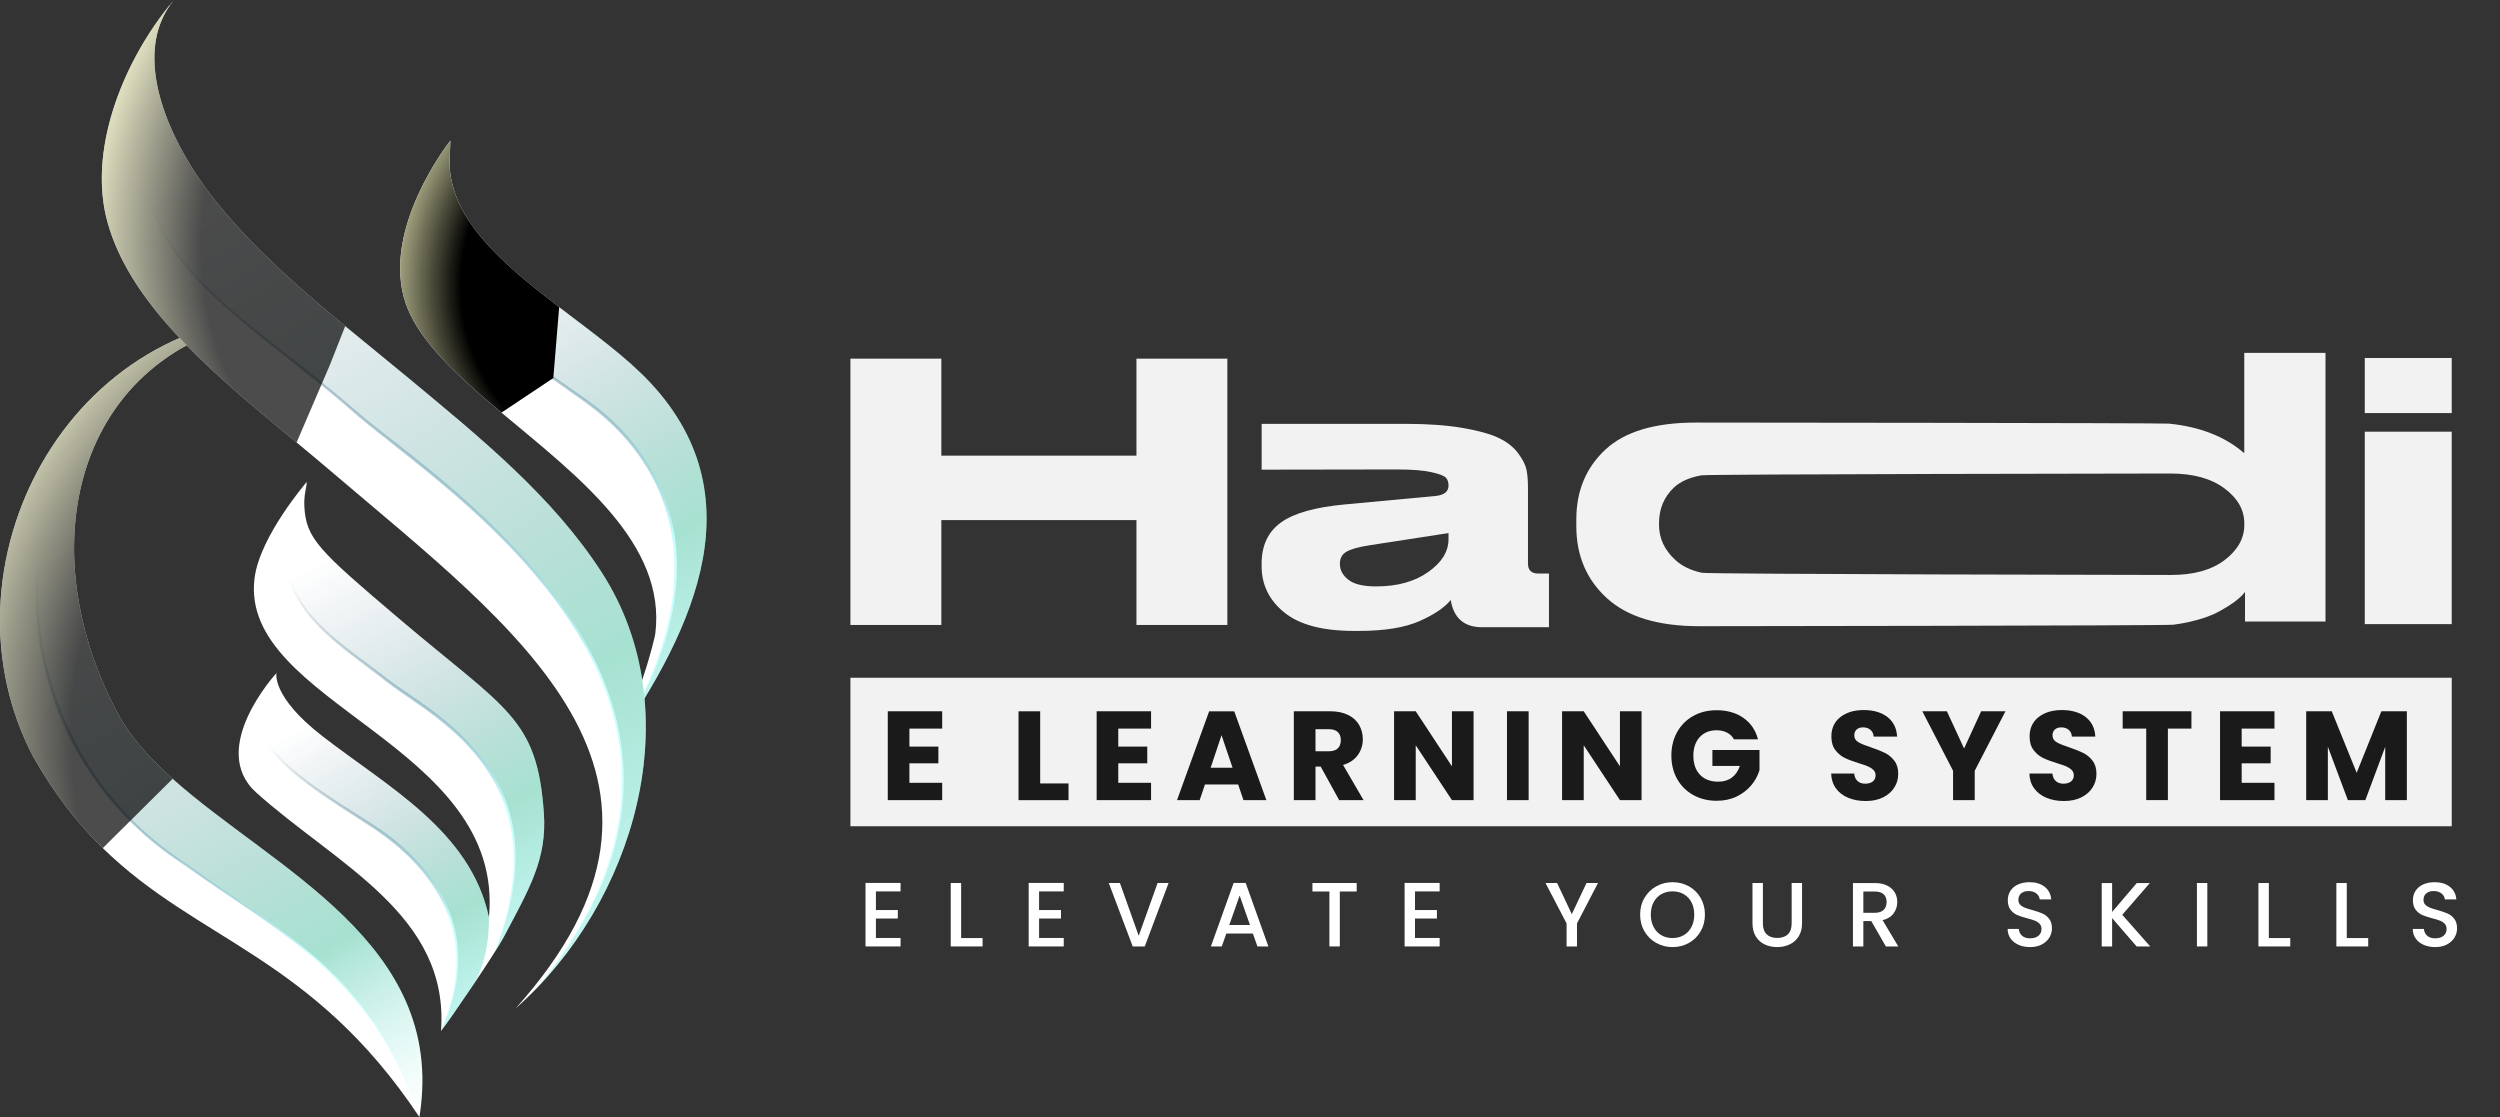 <?xml version="1.0" encoding="UTF-8"?>
<svg xmlns="http://www.w3.org/2000/svg" xmlns:xlink="http://www.w3.org/1999/xlink" viewBox="0 0 819.52 366.17">
  <rect x="0" y="0" width="819.52" height="366.17" fill="#333333" stroke="none"/>
  <defs>
    <style>
      .cls-1 {
        fill: url(#radial-gradient-2);
      }

      .cls-1, .cls-2, .cls-3 {
        mix-blend-mode: color-dodge;
      }

      .cls-1, .cls-3 {
        opacity: .7;
      }

      .cls-4 {
        fill: url(#linear-gradient-2);
      }

      .cls-5 {
        fill: #fff;
      }

      .cls-6 {
        fill: url(#linear-gradient-8);
      }

      .cls-6, .cls-7, .cls-8, .cls-9, .cls-10, .cls-11 {
        mix-blend-mode: luminosity;
      }

      .cls-6, .cls-7, .cls-8, .cls-9, .cls-11 {
        opacity: .35;
      }

      .cls-12 {
        isolation: isolate;
      }

      .cls-2 {
        fill: url(#radial-gradient);
      }

      .cls-13 {
        fill: url(#linear-gradient-10);
      }

      .cls-7 {
        fill: url(#linear-gradient-3);
      }

      .cls-8 {
        fill: url(#linear-gradient-6);
      }

      .cls-14 {
        fill: url(#linear-gradient-5);
      }

      .cls-9 {
        fill: url(#linear-gradient-4);
      }

      .cls-15 {
        fill: url(#linear-gradient-7);
      }

      .cls-3 {
        fill: url(#radial-gradient-3);
      }

      .cls-16 {
        fill: url(#linear-gradient-9);
      }

      .cls-17 {
        fill: #1a1a1a;
      }

      .cls-11 {
        fill: url(#linear-gradient);
      }

      .cls-18 {
        fill: #f2f2f2;
      }
    </style>
    <linearGradient id="linear-gradient" x1="162.11" y1="351.75" x2="32.35" y2="126.99" gradientUnits="userSpaceOnUse">
      <stop offset="0" stop-color="#56e9de" stop-opacity="0"/>
      <stop offset=".24" stop-color="#01aa7a"/>
      <stop offset=".63" stop-color="#005861" stop-opacity=".34"/>
      <stop offset=".85" stop-color="#002f55" stop-opacity="0"/>
    </linearGradient>
    <linearGradient id="linear-gradient-2" x1="161.91" y1="351.86" x2="31.85" y2="126.58" gradientUnits="userSpaceOnUse">
      <stop offset="0" stop-color="#ceffff"/>
      <stop offset=".24" stop-color="#c6ffff"/>
      <stop offset=".36" stop-color="#9cd3db" stop-opacity=".79"/>
      <stop offset=".7" stop-color="#2d5e7b" stop-opacity=".23"/>
      <stop offset=".85" stop-color="#002f55" stop-opacity="0"/>
    </linearGradient>
    <linearGradient id="linear-gradient-3" x1="158.8" y1="329.72" x2="94.52" y2="218.38" gradientUnits="userSpaceOnUse">
      <stop offset="0" stop-color="#56e9de"/>
      <stop offset=".24" stop-color="#01aa7a"/>
      <stop offset=".63" stop-color="#005861" stop-opacity=".34"/>
      <stop offset=".85" stop-color="#002f55" stop-opacity="0"/>
    </linearGradient>
    <linearGradient id="linear-gradient-4" x1="181.21" y1="301.09" x2="99.06" y2="158.81" xlink:href="#linear-gradient-3"/>
    <linearGradient id="linear-gradient-5" x1="174.77" y1="305.26" x2="92.27" y2="162.35" xlink:href="#linear-gradient-2"/>
    <linearGradient id="linear-gradient-6" x1="233.27" y1="223.07" x2="135.23" y2="53.25" xlink:href="#linear-gradient-3"/>
    <linearGradient id="linear-gradient-7" x1="226.57" y1="227.45" x2="128.28" y2="57.19" xlink:href="#linear-gradient-2"/>
    <radialGradient id="radial-gradient" cx="214.09" cy="93.59" fx="214.09" fy="93.59" r="95.34" gradientUnits="userSpaceOnUse">
      <stop offset=".66" stop-color="#000"/>
      <stop offset="1" stop-color="#ffffc8"/>
    </radialGradient>
    <radialGradient id="radial-gradient-2" cx="155.1" cy="241.28" fx="155.1" fy="241.28" r="185.63" gradientUnits="userSpaceOnUse">
      <stop offset=".71" stop-color="#000"/>
      <stop offset="1" stop-color="#ffffc8"/>
    </radialGradient>
    <linearGradient id="linear-gradient-8" x1="213.42" y1="302.39" x2="43.38" y2="7.87" xlink:href="#linear-gradient-3"/>
    <linearGradient id="linear-gradient-9" x1="206.63" y1="306.84" x2="36.13" y2="11.52" xlink:href="#linear-gradient-2"/>
    <radialGradient id="radial-gradient-3" cx="172.8" cy="80.43" fx="172.8" fy="80.43" r="150.45" xlink:href="#radial-gradient-2"/>
    <linearGradient id="linear-gradient-10" x1="153.5" y1="333.11" x2="88.89" y2="221.21" xlink:href="#linear-gradient-2"/>
  </defs>
  <g class="cls-12">
    <g id="Layer_2" data-name="Layer 2">
      <g id="Layer_1-2" data-name="Layer 1">
        <g>
          <g>
            <path class="cls-5" d="M137.65,365.06c-.05,.37-.11,.74-.17,1.11-35.15-52.82-72.43-57.46-103.79-88.16-8.05-7.88-15.71-17.48-22.85-30.05C-21.51,186.33,21.59,101.16,99.47,103.14c-.01,0-.02,0-.03,0-1.76,.09-3.48,.21-5.18,.38C27.66,109.95,7.51,175.16,38.5,233.68c4.13,7.8,10.51,14.86,18.09,21.62,33.15,29.62,89.31,53.73,81.07,109.76Z"/>
            <path class="cls-5" d="M165.11,307.22c8.43-15.94,14.21-25.58,13.18-40.59-2.15-31.33-12.18-33.88-47.22-63.62-26.71-22.67-30.77-26.42-31.31-37.12-.19-3.73,.8-6.26,.78-7.92-.05,.16-15.36,17.75-17.1,31.59-5.17,41.14,82.22,54.35,76.84,111.15-6-28.3-33.11-42.74-54.58-59.38-16.81-13.02-15.07-20.69-15.07-20.69,0,0-22.77,24.7-6.59,39.21,26.42,23.69,63.31,40.06,60.53,78.1,3.15-3.93,17.95-25.8,20.55-30.73Z"/>
            <path class="cls-5" d="M214.81,207.73c3.71-29.64-25.57-51.68-50.42-72.46-2.38-1.99-4.73-3.98-7-5.95-11.34-9.87-20.85-19.59-24.38-29.86-8.21-23.87,13.63-52.09,14.59-53.32,.02-.03,.04-.04,.04-.04,0,0-.14,3.14-.28,7.87,.71,18.49,17.98,32.99,35.95,46.72,10.95,8.37,22.16,16.43,30.04,24.93,35.99,38.8,12.19,84.36-14.64,122.34,10.46-15.39,15.94-38.89,16.11-40.23Z"/>
            <path class="cls-11" d="M137.65,365.06c-.06,.31-.12,.61-.18,.92-15.09-47.09-48.16-61.72-76.22-82.33C-17.94,232.97,2.24,106.19,94.27,103.52,27.66,109.95,7.51,175.16,38.5,233.68c22.18,41.89,109.27,62.54,99.16,131.38Z"/>
            <g class="cls-10">
              <path class="cls-4" d="M137.47,365.97c-2.5-7.02-5.15-14.02-8.87-20.49l-1.32-2.46c-.46-.81-.99-1.58-1.48-2.37-1.01-1.56-1.98-3.15-3.02-4.7l-3.33-4.48-.83-1.12-.9-1.06-1.81-2.12c-4.84-5.64-10.19-10.87-15.98-15.54-5.76-4.72-11.82-9.06-17.97-13.26-6.15-4.2-12.4-8.3-18.46-12.64l-2.28-1.62-2.33-1.56c-1.57-1-3.06-2.14-4.58-3.23-2.98-2.26-5.9-4.61-8.63-7.17-5.53-5.05-10.45-10.75-14.8-16.84-4.28-6.14-7.96-12.71-10.87-19.62-5.8-13.82-8.66-28.84-8.4-43.81,.26-14.96,3.66-29.92,10.38-43.3,6.68-13.38,16.92-25.07,29.66-32.94,3.18-1.97,6.5-3.72,9.94-5.18,1.7-.78,3.47-1.39,5.21-2.06,1.78-.58,3.54-1.2,5.35-1.66,7.19-2.04,14.65-2.97,22.1-3.2-7.44,.32-14.88,1.32-22.03,3.44-1.8,.48-3.55,1.12-5.31,1.71-1.73,.68-3.48,1.31-5.17,2.11-3.41,1.49-6.69,3.26-9.82,5.26-12.62,7.89-22.75,19.52-29.32,32.83-6.63,13.32-9.94,28.18-10.15,43.02-.21,14.85,2.7,29.74,8.48,43.41,2.86,6.85,6.48,13.38,10.7,19.48,4.28,6.06,9.14,11.73,14.61,16.76,2.7,2.55,5.59,4.9,8.54,7.15,1.51,1.09,2.98,2.22,4.55,3.23l2.32,1.56,2.27,1.63c6.05,4.37,12.26,8.48,18.41,12.71,6.14,4.23,12.2,8.61,17.96,13.36,5.79,4.72,11.15,9.98,15.98,15.67l1.79,2.15,.89,1.08,.82,1.13,3.29,4.54c1.03,1.56,1.98,3.16,2.98,4.74,.48,.8,1.01,1.57,1.46,2.39l1.3,2.48c3.66,6.52,6.23,13.56,8.65,20.6Z"/>
            </g>
            <path class="cls-7" d="M155.23,322.66c-4.48,6.67-9.08,13.29-10.67,15.29,0-.08,.01-.14,.01-.22,0,0,0,0,0,0,17.49-38.25-12.18-60.22-22.03-66.72-10-6.6-29.85-17.99-34.87-27.78-4.04-7.9,.8-18.6,2.83-22.46,.08-.09,.12-.13,.12-.13,0,0-1.74,7.67,15.07,20.69,21.46,16.63,48.56,31.07,54.58,59.34,.1,5.91-.67,14.61-5.04,21.99Z"/>
            <path class="cls-9" d="M165.1,307.22c-.54,1.01-1.58,2.73-2.93,4.86,23.19-58.23-21.4-78.07-35.1-88.91-13.43-10.62-28.92-19.35-33.02-36.21-2.61-10.71,2.32-22.06,5.11-27.31,.84-1.05,1.36-1.66,1.37-1.69,.03,1.67-.96,4.19-.78,7.92,.54,10.7,4.61,14.45,31.31,37.12,35.05,29.75,45.07,32.29,47.22,63.62,1.03,15.01-4.75,24.65-13.18,40.59Z"/>
            <g class="cls-10">
              <path class="cls-14" d="M162.17,312.08c2.78-7.19,4.86-14.68,5.75-22.32,.96-7.62,.59-15.44-1.52-22.81-2.05-7.39-5.93-14.18-10.86-20.03-4.94-5.87-10.92-10.78-17.2-15.21-3.13-2.24-6.35-4.35-9.5-6.61-1.58-1.14-3.09-2.35-4.6-3.53l-4.61-3.49c-6.14-4.64-12.43-9.29-17.51-15.21-2.53-2.95-4.72-6.22-6.3-9.78l-1.06-2.72c-.31-.92-.55-1.87-.83-2.8-.49-1.88-.79-3.83-.83-5.77-.09-1.94,.06-3.89,.35-5.81,.27-1.92,.71-3.81,1.25-5.67,1.08-3.72,2.61-7.29,4.45-10.68h0s1.38-1.68,1.38-1.68l-1.35,1.7h0c-1.76,3.43-3.21,7.02-4.21,10.74-.5,1.85-.9,3.74-1.12,5.65-.15,.95-.18,1.91-.26,2.86,0,.96-.06,1.91,.02,2.87,.06,1.91,.38,3.8,.88,5.65,.28,.91,.53,1.84,.84,2.74l1.08,2.66c1.59,3.48,3.78,6.66,6.31,9.53,5.07,5.76,11.29,10.38,17.46,14.99l4.63,3.47c1.54,1.18,3.04,2.38,4.6,3.49,3.12,2.23,6.38,4.33,9.52,6.58,6.29,4.48,12.33,9.46,17.32,15.44,4.97,5.95,8.93,12.87,10.9,20.41,2.05,7.51,2.34,15.42,1.26,23.07-1.06,7.67-3.3,15.13-6.23,22.26Z"/>
            </g>
            <path class="cls-8" d="M204.33,239.78c39.03-65.55,.9-98.34-10.07-106.72-10.24-7.81-32.49-20.65-46.16-40.69-9.69-14.21-4.7-34.84-.96-45.64,.32-.42,.49-.65,.49-.65,0,0-.14,3.14-.28,7.87,1.14,29.74,45.17,49.2,65.99,71.65,33.44,36.05,15.26,77.94-9.01,114.17Z"/>
            <g class="cls-10">
              <path class="cls-15" d="M204.33,239.78c4.79-8.2,8.91-16.82,11.91-25.82,3.06-8.96,4.91-18.39,4.86-27.85,0-9.44-2.01-18.9-6.12-27.41-4.09-8.51-10.09-16.04-17.25-22.19-3.56-3.1-7.47-5.78-11.36-8.51-3.89-2.72-7.78-5.47-11.57-8.35-7.58-5.75-14.82-12.05-21.01-19.31-.8-.89-1.5-1.85-2.26-2.77l-1.11-1.4-1.04-1.45-1.04-1.45-.52-.73-.46-.77c-.61-1.03-1.27-2.04-1.72-3.16-2.04-4.35-3.03-9.12-3.3-13.88-.24-4.77,.24-9.55,1.09-14.22,.85-4.68,2.15-9.27,3.72-13.75-1.5,4.51-2.71,9.11-3.48,13.8-.77,4.68-1.16,9.43-.84,14.15,.32,4.71,1.34,9.4,3.38,13.64,.45,1.09,1.1,2.07,1.71,3.07l.46,.75,.52,.72,1.05,1.43,1.05,1.43,1.12,1.38c.76,.91,1.47,1.86,2.27,2.73,6.24,7.12,13.4,13.4,20.98,19.09,3.79,2.86,7.67,5.58,11.57,8.29,3.89,2.72,7.85,5.4,11.47,8.54,7.23,6.25,13.3,13.91,17.42,22.56,4.13,8.64,6.19,18.24,6.07,27.8-.05,9.56-2,19.03-5.17,28-3.17,8.98-7.44,17.54-12.37,25.66Z"/>
            </g>
            <path class="cls-2" d="M183.3,100.68l-1.92,23.25-17,11.33c-2.38-1.99-4.73-3.98-7-5.95-11.34-9.87-20.85-19.59-24.38-29.86-8.21-23.87,13.63-52.09,14.59-53.32,.02-.03,.04-.04,.04-.04,0,0-.14,3.14-.28,7.87,.71,18.49,17.98,32.99,35.95,46.72Z"/>
            <path class="cls-1" d="M99.47,103.14s-.02,0-.03,0c-1.76,.09-3.48,.21-5.18,.38C27.66,109.95,7.51,175.16,38.5,233.68c4.13,7.8,10.51,14.86,18.09,21.62l-22.89,22.71c-8.05-7.88-15.71-17.48-22.85-30.05C-21.51,186.33,21.59,101.16,99.47,103.14Z"/>
            <path class="cls-5" d="M168.99,330.6c68.17-75.96,.21-124.32-60.57-176.18-3.65-3.12-7.41-6.24-11.19-9.37-14.73-12.2-29.96-24.63-41.87-38.11-9.28-10.48-16.55-21.59-20.01-33.71-6.73-23.54,4.75-52.07,19.7-70.84,0,0,0-.01,0-.01C55.69,1.57,56.35,.78,57.02,0c-14.85,18.06-1.42,47.64,15.1,67.69,11.94,14.48,26.26,27.01,41.04,39.22,6.91,5.71,13.93,11.36,20.85,17.1,23.09,19.19,47.08,38.58,63.23,63.61,29.39,45.55,10.98,108.35-28.25,142.98Z"/>
            <path class="cls-6" d="M175.77,324.12c80.5-96.65-32.68-165.64-59.62-189.31-28.01-24.6-59.67-41.68-67.87-71.06-7.33-26.26-2.72-44.79,2.82-56.06C52.99,4.97,54.98,2.39,57.02,0c-14.85,18.06-1.42,47.64,15.1,67.69,17.53,21.26,40.19,38.31,61.88,56.32,23.09,19.19,47.08,38.58,63.23,63.61,27.65,42.84,13,100.93-21.47,136.5Z"/>
            <g class="cls-10">
              <path class="cls-16" d="M175.77,324.12c5.14-6.23,9.85-12.82,13.93-19.79l1.52-2.62,1.42-2.67c.98-1.76,1.78-3.62,2.67-5.43,1.62-3.69,3.18-7.42,4.35-11.28l.47-1.44,.41-1.46c.27-.97,.55-1.94,.8-2.91,.45-1.96,.94-3.92,1.25-5.91,.4-1.98,.61-3.98,.87-5.98,.17-2.01,.36-4.01,.4-6.02,.29-8.05-.73-16.12-2.77-23.9-4.16-15.6-12.45-29.82-22.49-42.38-10.06-12.62-21.84-23.75-34.21-34.11-6.19-5.18-12.52-10.19-18.87-15.19-3.17-2.51-6.35-5.01-9.41-7.68-3.03-2.66-6.11-5.27-9.24-7.82-6.24-5.12-12.64-10.05-18.96-15.09-6.32-5.04-12.58-10.18-18.42-15.8-5.82-5.62-11.22-11.76-15.38-18.75-2.08-3.49-3.83-7.17-5.14-11.02-.33-.96-.6-1.94-.91-2.91l-.76-2.94c-.54-1.95-.91-3.95-1.33-5.93-.73-3.98-1.33-8-1.52-12.05-.23-4.04-.23-8.1,.18-12.13,.75-8.06,2.84-16.01,6.43-23.27h0s0,0,0,0c1.87-2.65,3.85-5.22,5.96-7.67-2.09,2.47-4.05,5.06-5.89,7.73h0c-3.51,7.27-5.52,15.22-6.18,23.25-.36,4.02-.33,8.06-.06,12.08,.24,4.02,.84,8.02,1.59,11.97,.42,1.97,.8,3.95,1.34,5.89l.76,2.92c.31,.96,.58,1.93,.91,2.87,1.32,3.8,3.06,7.44,5.13,10.89,4.14,6.91,9.53,12.99,15.34,18.56,5.83,5.58,12.09,10.68,18.42,15.69,6.33,5.01,12.75,9.92,19.02,15.03,3.14,2.55,6.24,5.15,9.29,7.81,3.04,2.63,6.23,5.12,9.4,7.61,6.35,4.99,12.75,9.95,18.92,15.17,12.36,10.42,24.16,21.64,34.22,34.35,10.04,12.66,18.34,26.99,22.49,42.72,2.03,7.85,3.03,15.98,2.71,24.09-.04,2.03-.24,4.05-.42,6.06-.27,2.01-.49,4.02-.9,6.01-.33,2-.83,3.97-1.28,5.94-.25,.98-.55,1.95-.82,2.93-.26,.98-.57,1.94-.9,2.9-1.22,3.86-2.82,7.59-4.48,11.28-.91,1.81-1.73,3.66-2.73,5.42l-1.45,2.67-1.55,2.61c-4.16,6.94-8.94,13.49-14.14,19.67Z"/>
            </g>
            <path class="cls-3" d="M113.16,106.91l-4.99,12.64-10.94,25.5c-14.73-12.2-29.96-24.63-41.87-38.11-9.28-10.48-16.55-21.59-20.01-33.71-6.73-23.54,4.75-52.07,19.7-70.84,0,0,0-.01,0-.01C55.69,1.57,56.35,.78,57.02,0c-14.85,18.06-1.42,47.64,15.1,67.69,11.94,14.48,26.26,27.01,41.04,39.22Z"/>
            <g class="cls-10">
              <path class="cls-13" d="M144.55,337.95v-.22s0,0,0,0h0s0,0,0,0c2.39-5.59,4.21-11.46,4.83-17.49,.65-6.01,.17-12.17-1.68-17.91-1.82-5.75-4.79-11.11-8.56-15.83-3.77-4.72-8.25-8.86-13.12-12.43-2.42-1.81-4.97-3.45-7.54-5.09l-7.68-4.95c-5.08-3.36-10.14-6.8-14.78-10.78-2.3-2.01-4.53-4.13-6.44-6.55-.94-1.21-1.8-2.51-2.44-3.93-.67-1.41-.98-2.95-1.17-4.47-.16-1.54-.09-3.08,.07-4.6,.21-1.52,.51-3.02,.94-4.49,.84-2.94,2.04-5.76,3.5-8.43-1.36,2.72-2.47,5.57-3.24,8.5-.39,1.47-.64,2.96-.82,4.46-.12,1.5-.16,3.02,.04,4.51,.22,1.48,.53,2.96,1.2,4.3,.63,1.35,1.48,2.6,2.42,3.77,1.9,2.34,4.13,4.4,6.44,6.35,4.68,3.85,9.69,7.3,14.78,10.61l7.69,4.91c2.57,1.63,5.15,3.27,7.61,5.09,4.92,3.64,9.44,7.86,13.24,12.67,3.79,4.81,6.84,10.27,8.58,16.17,.89,2.94,1.46,5.97,1.67,9.03,.21,3.05,.19,6.13-.23,9.17-.42,3.03-1.04,6.03-1.98,8.93-.86,2.93-2.07,5.74-3.33,8.5h0s0,0,0,0h0s-.02,.22-.02,.22Z"/>
            </g>
          </g>
          <rect class="cls-18" x="278.77" y="222.17" width="524.93" height="48.68"/>
          <g>
            <path class="cls-5" d="M287.13,292.22v6.1h7.18v2.78h-7.18v6.37h8.08v2.78h-11.49v-20.82h11.49v2.78h-8.08Z"/>
            <path class="cls-5" d="M315.07,307.5h7.03v2.75h-10.44v-20.79h3.41v18.04Z"/>
            <path class="cls-5" d="M340.62,292.22v6.1h7.18v2.78h-7.18v6.37h8.08v2.78h-11.49v-20.82h11.49v2.78h-8.08Z"/>
            <path class="cls-5" d="M383.07,289.46l-7.81,20.79h-3.95l-7.84-20.79h3.65l6.16,17.29,6.19-17.29h3.59Z"/>
            <path class="cls-5" d="M410.71,306.01h-8.71l-1.5,4.25h-3.56l7.45-20.82h3.95l7.45,20.82h-3.59l-1.5-4.25Zm-.96-2.78l-3.38-9.66-3.41,9.66h6.79Z"/>
            <path class="cls-5" d="M444.73,289.46v2.78h-5.53v18.01h-3.41v-18.01h-5.56v-2.78h14.51Z"/>
            <path class="cls-5" d="M463.85,292.22v6.1h7.18v2.78h-7.18v6.37h8.08v2.78h-11.49v-20.82h11.49v2.78h-8.08Z"/>
            <path class="cls-5" d="M523.83,289.46l-6.88,13.25v7.54h-3.41v-7.54l-6.91-13.25h3.8l4.82,10.2,4.82-10.2h3.77Z"/>
            <path class="cls-5" d="M542.93,309.1c-1.62-.91-2.91-2.17-3.86-3.8-.95-1.62-1.42-3.46-1.42-5.49s.47-3.86,1.42-5.47c.95-1.62,2.23-2.88,3.86-3.79,1.63-.91,3.41-1.36,5.34-1.36s3.74,.45,5.37,1.36c1.63,.91,2.91,2.17,3.84,3.79,.94,1.62,1.41,3.44,1.41,5.47s-.47,3.86-1.41,5.49c-.94,1.63-2.22,2.89-3.84,3.8-1.62,.91-3.42,1.36-5.37,1.36s-3.71-.45-5.34-1.36Zm9.02-2.54c1.08-.63,1.92-1.53,2.53-2.69,.61-1.17,.91-2.52,.91-4.05s-.3-2.88-.91-4.04c-.61-1.16-1.45-2.04-2.53-2.66-1.08-.62-2.3-.93-3.68-.93s-2.6,.31-3.68,.93c-1.08,.62-1.92,1.51-2.53,2.66-.61,1.16-.91,2.5-.91,4.04s.3,2.89,.91,4.05c.61,1.17,1.45,2.06,2.53,2.69,1.08,.63,2.3,.94,3.68,.94s2.6-.31,3.68-.94Z"/>
            <path class="cls-5" d="M577.89,289.46v13.25c0,1.58,.41,2.76,1.24,3.56,.83,.8,1.98,1.2,3.46,1.2s2.66-.4,3.49-1.2c.83-.8,1.24-1.98,1.24-3.56v-13.25h3.41v13.19c0,1.7-.37,3.13-1.11,4.31-.74,1.18-1.73,2.05-2.96,2.63-1.24,.58-2.6,.87-4.1,.87s-2.86-.29-4.08-.87c-1.23-.58-2.2-1.46-2.92-2.63-.72-1.18-1.08-2.61-1.08-4.31v-13.19h3.41Z"/>
            <path class="cls-5" d="M618.21,310.26l-4.79-8.32h-2.6v8.32h-3.41v-20.79h7.18c1.59,0,2.95,.28,4.05,.84,1.11,.56,1.93,1.31,2.48,2.24s.82,1.98,.82,3.14c0,1.36-.39,2.59-1.18,3.69-.79,1.11-2,1.86-3.63,2.26l5.15,8.62h-4.07Zm-7.39-11.04h3.77c1.28,0,2.24-.32,2.89-.96,.65-.64,.97-1.5,.97-2.57s-.32-1.92-.96-2.53-1.61-.91-2.9-.91h-3.77v6.97Z"/>
            <path class="cls-5" d="M661.71,309.73c-1.12-.49-2-1.18-2.63-2.08-.64-.9-.96-1.94-.96-3.14h3.65c.08,.9,.43,1.64,1.06,2.21,.63,.58,1.51,.87,2.65,.87s2.09-.28,2.75-.85c.66-.57,.99-1.3,.99-2.2,0-.7-.21-1.27-.61-1.71-.41-.44-.92-.78-1.53-1.02-.61-.24-1.45-.5-2.53-.78-1.36-.36-2.46-.72-3.31-1.09s-1.57-.94-2.17-1.72c-.6-.78-.9-1.81-.9-3.11,0-1.2,.3-2.24,.9-3.14s1.44-1.59,2.51-2.06c1.08-.48,2.32-.72,3.74-.72,2.01,0,3.66,.5,4.95,1.51,1.29,1.01,2,2.39,2.14,4.14h-3.77c-.06-.76-.42-1.41-1.08-1.94-.66-.54-1.53-.81-2.6-.81-.98,0-1.78,.25-2.39,.75-.62,.5-.93,1.22-.93,2.15,0,.64,.19,1.16,.58,1.57,.39,.41,.88,.73,1.48,.97,.6,.24,1.42,.5,2.45,.78,1.38,.38,2.5,.76,3.37,1.14,.87,.38,1.6,.96,2.21,1.75,.61,.79,.91,1.84,.91,3.16,0,1.06-.28,2.05-.85,2.99-.57,.94-1.4,1.69-2.48,2.26s-2.37,.85-3.84,.85c-1.4,0-2.65-.24-3.77-.73Z"/>
            <path class="cls-5" d="M700.42,310.26l-8.05-9.3v9.3h-3.41v-20.79h3.41v9.48l8.08-9.48h4.28l-9.04,10.41,9.18,10.38h-4.46Z"/>
            <path class="cls-5" d="M723.58,289.46v20.79h-3.41v-20.79h3.41Z"/>
            <path class="cls-5" d="M743.74,307.5h7.03v2.75h-10.44v-20.79h3.41v18.04Z"/>
            <path class="cls-5" d="M769.29,307.5h7.03v2.75h-10.44v-20.79h3.41v18.04Z"/>
            <path class="cls-5" d="M794.51,309.73c-1.12-.49-2-1.18-2.63-2.08-.64-.9-.96-1.94-.96-3.14h3.65c.08,.9,.43,1.64,1.06,2.21,.63,.58,1.51,.87,2.65,.87s2.09-.28,2.75-.85c.66-.57,.99-1.3,.99-2.2,0-.7-.21-1.27-.61-1.71-.41-.44-.92-.78-1.53-1.02-.61-.24-1.45-.5-2.53-.78-1.36-.36-2.46-.72-3.31-1.09s-1.57-.94-2.17-1.72c-.6-.78-.9-1.81-.9-3.11,0-1.2,.3-2.24,.9-3.14s1.44-1.59,2.51-2.06c1.08-.48,2.32-.72,3.74-.72,2.01,0,3.66,.5,4.95,1.51,1.29,1.01,2,2.39,2.14,4.14h-3.77c-.06-.76-.42-1.41-1.08-1.94-.66-.54-1.53-.81-2.6-.81-.98,0-1.78,.25-2.39,.75-.62,.5-.93,1.22-.93,2.15,0,.64,.19,1.16,.58,1.57,.39,.41,.88,.73,1.48,.97,.6,.24,1.42,.5,2.45,.78,1.38,.38,2.5,.76,3.37,1.14,.87,.38,1.6,.96,2.21,1.75,.61,.79,.91,1.84,.91,3.16,0,1.06-.28,2.05-.85,2.99-.57,.94-1.4,1.69-2.48,2.26s-2.37,.85-3.84,.85c-1.4,0-2.65-.24-3.77-.73Z"/>
          </g>
          <g>
            <path class="cls-18" d="M278.77,117.57h29.81v31.8h63.96v-31.8h29.8v87.3h-29.8v-34.38h-63.96v34.38h-29.81V117.57Z"/>
            <path class="cls-18" d="M507.76,188.01v17.6h-21.91c-5.89,0-9.32-2.97-10.29-8.92-2.02,2.49-5.45,4.8-10.29,6.93-4.84,2.13-11.46,3.2-19.86,3.2h-1.57c-10.25,0-17.86-2.01-22.82-6.03-4.96-4.02-7.45-9.08-7.45-15.19v-.84c0-5.95,2.12-10.45,6.36-13.5,4.24-3.05,11.24-5.02,21.01-5.91l29.78-2.78c2.74-.32,4.12-1.45,4.12-3.38,0-1.04-.26-1.89-.79-2.53-.52-.64-2.12-1.27-4.78-1.87-2.66-.6-6.46-.9-11.38-.9l-44.31,.07v-15.02h47.1c7.26,0,13.48,.44,18.64,1.32,5.17,.88,9.12,1.97,11.87,3.26,2.74,1.29,4.88,2.95,6.42,5,1.53,2.05,2.46,3.88,2.79,5.49s.48,3.57,.48,5.91v24.84c0,2.17,1.13,3.25,3.39,3.25h3.51Zm-32.93-13.26l-25.79,3.98c-3.63,.56-6.17,1.27-7.63,2.11-1.45,.84-2.18,2.15-2.18,3.92v.12c0,2.01,.93,3.74,2.79,5.18,1.86,1.45,4.88,2.17,9.08,2.17,6.94,0,12.63-1.57,17.07-4.71,4.44-3.13,6.66-6.71,6.66-10.73v-2.05Z"/>
            <path class="cls-18" d="M762.32,115.68v88.06h-26.39v-9.71c-.63,.87-1.62,1.84-2.97,2.9-1.35,1.06-3.25,2.27-5.71,3.61-2.46,1.34-5.71,2.46-9.75,3.37-1.64,.37-3.35,.66-5.11,.88-2.57,.32-151.01,.48-153.83,.48h-1.54c-13.47,0-23.55-3.06-30.25-9.17-6.7-6.11-10.04-13.99-10.04-23.61v-2.25c0-9.31,3.17-16.92,9.51-22.84,6.34-5.92,16.24-8.88,29.71-8.88h1.9c2.57,0,150.78,.12,153.14,.35,10.22,1.02,18.45,4.26,24.7,9.7v-32.9h26.62Zm-26.62,56.34v-.47c0-4.42-2.18-8.25-6.54-11.48-4.36-3.23-10.26-4.85-17.71-4.85h-.59c-2.74,0-150.95,.2-153.13,.59-3.92,.71-6.93,2.05-9.02,4.03-3.25,3.08-4.87,6.98-4.87,11.72v.47c0,4.42,1.78,8.26,5.35,11.54,2.2,2.02,5.1,3.42,8.69,4.19,2.23,.48,150.47,.72,153.23,.72h.59c7.45,0,13.31-1.64,17.59-4.91,4.28-3.28,6.42-7.12,6.42-11.54h0Z"/>
            <path class="cls-18" d="M803.69,135.41h-28.5v-18.06h28.5v18.06Zm0,69.18h-28.5v-63.08h28.5v63.08Z"/>
          </g>
          <g>
            <path class="cls-17" d="M298.11,238.85v5.89h9.5v5.48h-9.5v6.39h10.75v5.68h-17.84v-29.13h17.84v5.68h-10.75Z"/>
            <path class="cls-17" d="M340.98,256.82h9.29v5.48h-16.39v-29.13h7.1v23.65Z"/>
            <path class="cls-17" d="M366.58,238.85v5.89h9.5v5.48h-9.5v6.39h10.75v5.68h-17.84v-29.13h17.84v5.68h-10.75Z"/>
            <path class="cls-17" d="M405.87,257.15h-10.87l-1.74,5.15h-7.43l10.54-29.13h8.22l10.54,29.13h-7.51l-1.74-5.15Zm-1.83-5.48l-3.61-10.66-3.57,10.66h7.18Z"/>
            <path class="cls-17" d="M438.99,262.29l-6.06-11h-1.7v11h-7.1v-29.13h11.91c2.3,0,4.25,.4,5.87,1.2,1.62,.8,2.83,1.9,3.63,3.3,.8,1.4,1.2,2.95,1.2,4.67,0,1.94-.55,3.67-1.64,5.19-1.09,1.52-2.7,2.6-4.83,3.24l6.72,11.54h-8.01Zm-7.76-16.02h4.4c1.3,0,2.28-.32,2.93-.96,.65-.64,.97-1.54,.97-2.7s-.33-1.98-.97-2.61c-.65-.64-1.63-.96-2.93-.96h-4.4v7.22Z"/>
            <path class="cls-17" d="M483.05,262.29h-7.09l-11.87-17.97v17.97h-7.1v-29.13h7.1l11.87,18.05v-18.05h7.09v29.13Z"/>
            <path class="cls-17" d="M501.1,233.16v29.13h-7.1v-29.13h7.1Z"/>
            <path class="cls-17" d="M538.12,262.29h-7.09l-11.87-17.97v17.97h-7.1v-29.13h7.1l11.87,18.05v-18.05h7.09v29.13Z"/>
            <path class="cls-17" d="M568.41,242.38c-.53-.97-1.28-1.71-2.26-2.22-.98-.51-2.14-.77-3.46-.77-2.3,0-4.14,.75-5.52,2.26-1.38,1.51-2.07,3.52-2.07,6.04,0,2.68,.73,4.78,2.18,6.29s3.45,2.26,6,2.26c1.74,0,3.22-.44,4.42-1.33,1.2-.89,2.08-2.16,2.64-3.82h-9v-5.23h15.44v6.6c-.53,1.77-1.42,3.42-2.68,4.94-1.26,1.52-2.86,2.75-4.79,3.69s-4.12,1.41-6.56,1.41c-2.88,0-5.44-.63-7.7-1.89-2.25-1.26-4.01-3.01-5.27-5.25-1.26-2.24-1.89-4.8-1.89-7.68s.63-5.44,1.89-7.7c1.26-2.25,3.01-4.01,5.25-5.27,2.24-1.26,4.8-1.89,7.68-1.89,3.49,0,6.42,.84,8.82,2.53,2.39,1.69,3.98,4.02,4.75,7.01h-7.84Z"/>
            <path class="cls-17" d="M605.92,261.55c-1.69-.69-3.04-1.71-4.05-3.07s-1.54-2.99-1.6-4.9h7.55c.11,1.08,.48,1.9,1.12,2.47,.64,.57,1.47,.85,2.49,.85s1.88-.24,2.49-.73,.91-1.16,.91-2.01c0-.72-.24-1.31-.73-1.78-.48-.47-1.08-.86-1.78-1.16-.71-.3-1.71-.65-3.01-1.04-1.88-.58-3.42-1.16-4.61-1.74s-2.21-1.44-3.07-2.57c-.86-1.13-1.29-2.61-1.29-4.44,0-2.71,.98-4.83,2.95-6.37s4.52-2.3,7.68-2.3,5.79,.77,7.76,2.3c1.96,1.54,3.01,3.67,3.15,6.41h-7.68c-.06-.94-.4-1.68-1.04-2.22-.64-.54-1.45-.81-2.45-.81-.86,0-1.55,.23-2.07,.68-.53,.46-.79,1.11-.79,1.97,0,.94,.44,1.67,1.33,2.2,.88,.53,2.27,1.09,4.15,1.7,1.88,.64,3.41,1.25,4.58,1.83s2.19,1.42,3.05,2.53,1.29,2.53,1.29,4.27-.42,3.17-1.27,4.52c-.84,1.36-2.07,2.43-3.67,3.24-1.6,.8-3.5,1.2-5.68,1.2s-4.04-.34-5.73-1.04Z"/>
            <path class="cls-17" d="M657.41,233.16l-10.08,19.5v9.63h-7.1v-9.63l-10.08-19.5h8.05l5.64,12.2,5.6-12.2h7.97Z"/>
            <path class="cls-17" d="M670.9,261.55c-1.69-.69-3.04-1.71-4.05-3.07s-1.54-2.99-1.6-4.9h7.55c.11,1.08,.48,1.9,1.12,2.47,.64,.57,1.47,.85,2.49,.85s1.88-.24,2.49-.73,.91-1.16,.91-2.01c0-.72-.24-1.31-.73-1.78-.48-.47-1.08-.86-1.78-1.16-.71-.3-1.71-.65-3.01-1.04-1.88-.58-3.42-1.16-4.61-1.74s-2.21-1.44-3.07-2.57c-.86-1.13-1.29-2.61-1.29-4.44,0-2.71,.98-4.83,2.95-6.37s4.52-2.3,7.68-2.3,5.79,.77,7.76,2.3c1.96,1.54,3.01,3.67,3.15,6.41h-7.68c-.06-.94-.4-1.68-1.04-2.22-.64-.54-1.45-.81-2.45-.81-.86,0-1.55,.23-2.07,.68-.53,.46-.79,1.11-.79,1.97,0,.94,.44,1.67,1.33,2.2,.88,.53,2.27,1.09,4.15,1.7,1.88,.64,3.41,1.25,4.58,1.83s2.19,1.42,3.05,2.53,1.29,2.53,1.29,4.27-.42,3.17-1.27,4.52c-.84,1.36-2.07,2.43-3.67,3.24-1.6,.8-3.5,1.2-5.68,1.2s-4.04-.34-5.73-1.04Z"/>
            <path class="cls-17" d="M718.37,233.16v5.68h-7.72v23.44h-7.1v-23.44h-7.72v-5.68h22.53Z"/>
            <path class="cls-17" d="M734.84,238.85v5.89h9.5v5.48h-9.5v6.39h10.75v5.68h-17.84v-29.13h17.84v5.68h-10.75Z"/>
            <path class="cls-17" d="M788.99,233.16v29.13h-7.1v-17.47l-6.51,17.47h-5.73l-6.56-17.51v17.51h-7.1v-29.13h8.38l8.17,20.17,8.09-20.17h8.34Z"/>
          </g>
        </g>
      </g>
    </g>
  </g>
</svg>